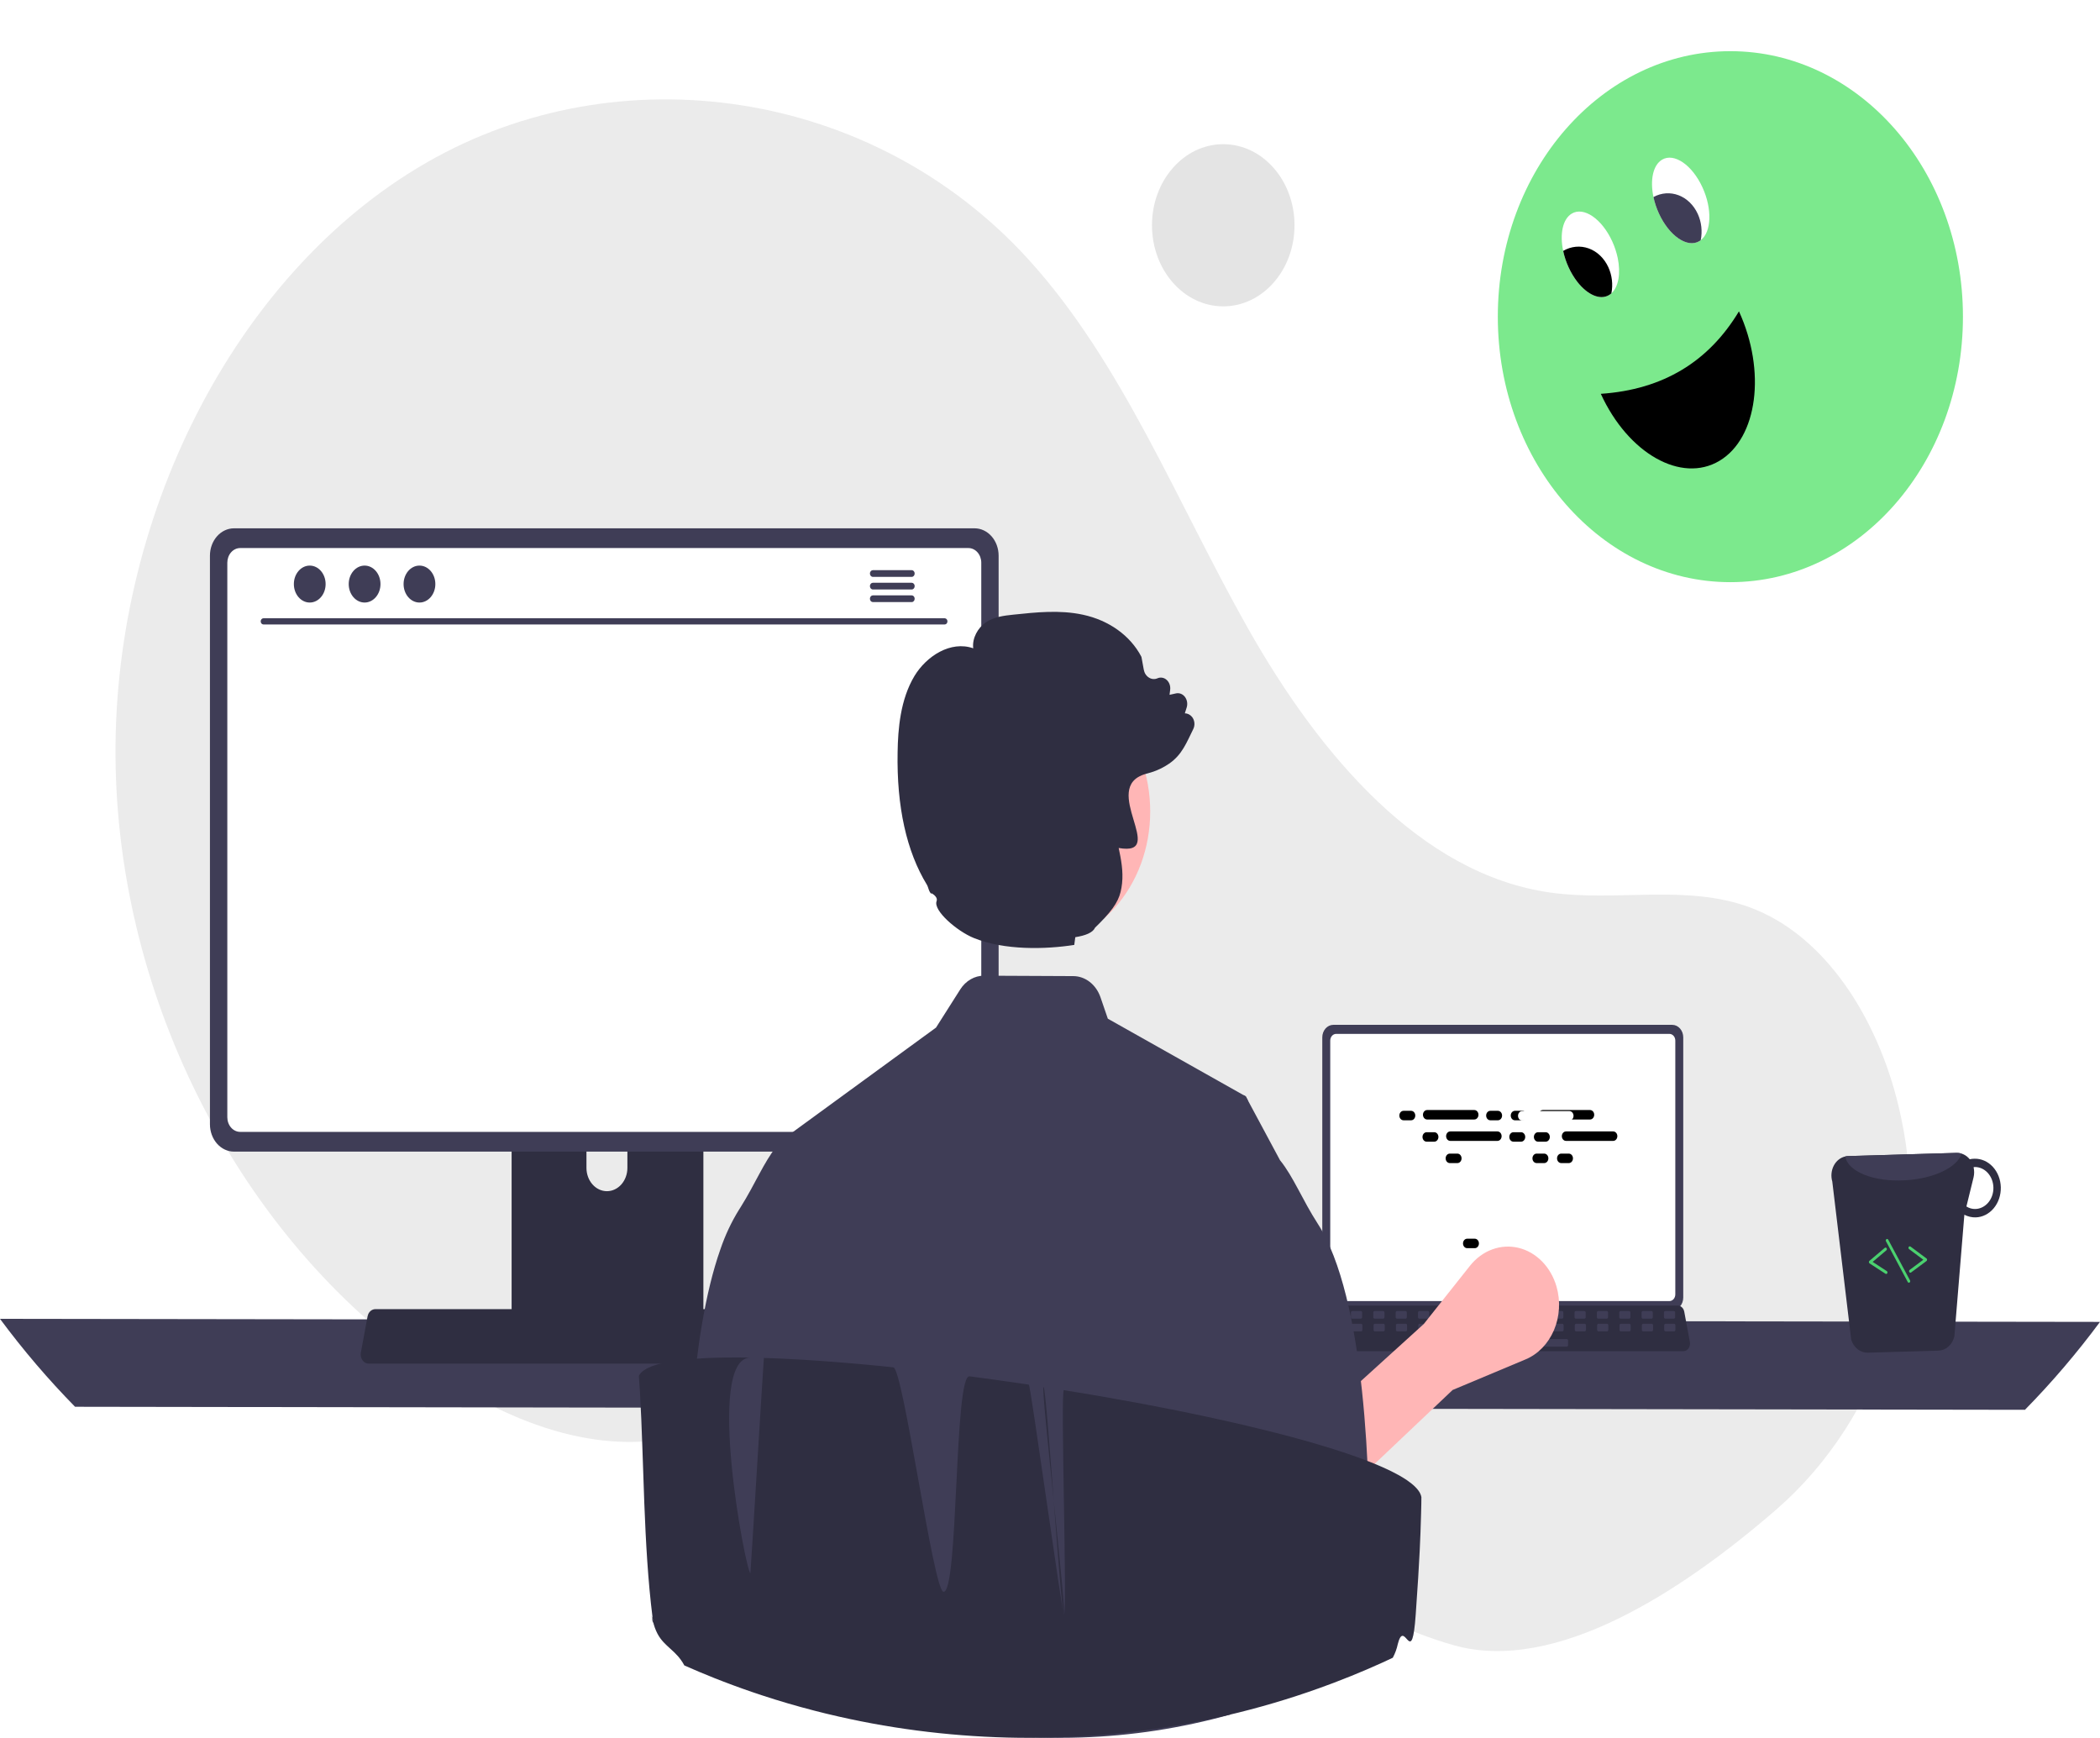 <svg width="516" height="427" viewBox="0 0 516 427" fill="none" xmlns="http://www.w3.org/2000/svg">
<g clip-path="url(#clip0_208_135)">
<path d="M300.569 75.275C310.24 75.275 318.08 66.355 318.08 55.352C318.08 44.349 310.24 35.429 300.569 35.429C290.898 35.429 283.059 44.349 283.059 55.352C283.059 66.355 290.898 75.275 300.569 75.275Z" fill="#E4E4E4"/>
<path d="M436.403 370.958C462.431 348.403 474.862 310.5 467.079 274.343C466.886 273.445 466.682 272.548 466.467 271.654C461.308 250.192 448.543 229.794 429.939 222.936C414.318 217.178 397.267 221.606 380.97 219.316C348.979 214.821 324.177 185.37 306.726 154.534C289.275 123.698 275.863 89.182 252.674 63.707C214.45 21.717 152.098 12.676 104.707 40.009C57.315 67.342 27.127 127.982 28.415 188.418C29.702 248.854 61.235 306.635 107.029 337.291C123.852 348.553 143.309 356.531 162.673 353.739C179.475 351.317 194.741 341.045 211.464 337.996C237.756 333.201 263.88 346.726 286.621 362.488C309.361 378.249 331.327 396.931 357.169 404.237C382.261 411.332 413.347 390.939 436.403 370.958Z" fill="#EBEBEB"/>
<path d="M0 324.054C5.697 331.734 11.859 338.952 18.441 345.655L497.559 346.401C504.141 339.699 510.303 332.48 516 324.8L0 324.054Z" fill="#3F3D56"/>
<path d="M324.905 254.884V318.834C324.906 319.649 325.191 320.43 325.697 321.006C326.204 321.583 326.89 321.907 327.607 321.907H410.897C411.613 321.907 412.3 321.583 412.806 321.006C413.313 320.43 413.597 319.649 413.598 318.834V254.884C413.596 254.07 413.311 253.29 412.805 252.714C412.298 252.139 411.612 251.815 410.897 251.814H327.607C326.891 251.815 326.205 252.139 325.698 252.714C325.192 253.29 324.907 254.07 324.905 254.884Z" fill="#3F3D56"/>
<path d="M326.859 255.68V318.045C326.86 318.48 327.012 318.898 327.283 319.206C327.553 319.513 327.92 319.687 328.303 319.687H410.203C410.586 319.687 410.953 319.513 411.223 319.206C411.494 318.898 411.646 318.48 411.647 318.045V255.68C411.647 255.244 411.495 254.826 411.224 254.517C410.954 254.209 410.586 254.035 410.203 254.034H328.303C327.92 254.035 327.553 254.209 327.282 254.517C327.011 254.826 326.859 255.244 326.859 255.68Z" fill="white"/>
<path d="M323.163 331.306C323.316 331.523 323.51 331.699 323.73 331.819C323.951 331.939 324.193 332.001 324.438 331.999H413.622C413.866 331.999 414.106 331.937 414.327 331.817C414.547 331.698 414.741 331.524 414.894 331.308C415.048 331.093 415.157 330.841 415.215 330.571C415.272 330.302 415.276 330.021 415.226 329.749L413.842 322.267C413.784 321.962 413.661 321.678 413.482 321.441C413.304 321.204 413.076 321.022 412.82 320.911C412.634 320.828 412.437 320.786 412.237 320.786H325.817C325.617 320.786 325.42 320.828 325.234 320.911C324.978 321.022 324.75 321.204 324.572 321.441C324.393 321.678 324.27 321.962 324.212 322.267L322.828 329.749C322.779 330.021 322.783 330.301 322.841 330.57C322.899 330.84 323.009 331.091 323.163 331.306Z" fill="#2F2E41"/>
<path d="M409.177 324.008H411.284C411.461 324.008 411.604 323.845 411.604 323.644V322.498C411.604 322.296 411.461 322.133 411.284 322.133H409.177C409.001 322.133 408.857 322.296 408.857 322.498V323.644C408.857 323.845 409.001 324.008 409.177 324.008Z" fill="#3F3D56"/>
<path d="M403.684 324.008H405.79C405.967 324.008 406.11 323.845 406.11 323.644V322.498C406.11 322.296 405.967 322.133 405.79 322.133H403.684C403.507 322.133 403.364 322.296 403.364 322.498V323.644C403.364 323.845 403.507 324.008 403.684 324.008Z" fill="#3F3D56"/>
<path d="M398.19 324.008H400.297C400.473 324.008 400.617 323.845 400.617 323.644V322.498C400.617 322.296 400.473 322.133 400.297 322.133H398.19C398.013 322.133 397.87 322.296 397.87 322.498V323.644C397.87 323.845 398.013 324.008 398.19 324.008Z" fill="#3F3D56"/>
<path d="M392.696 324.008H394.803C394.98 324.008 395.123 323.845 395.123 323.644V322.498C395.123 322.296 394.98 322.133 394.803 322.133H392.696C392.52 322.133 392.376 322.296 392.376 322.498V323.644C392.376 323.845 392.52 324.008 392.696 324.008Z" fill="#3F3D56"/>
<path d="M387.203 324.008H389.309C389.486 324.008 389.629 323.845 389.629 323.644V322.498C389.629 322.296 389.486 322.133 389.309 322.133H387.203C387.026 322.133 386.883 322.296 386.883 322.498V323.644C386.883 323.845 387.026 324.008 387.203 324.008Z" fill="#3F3D56"/>
<path d="M381.709 324.008H383.816C383.992 324.008 384.136 323.845 384.136 323.644V322.498C384.136 322.296 383.992 322.133 383.816 322.133H381.709C381.532 322.133 381.389 322.296 381.389 322.498V323.644C381.389 323.845 381.532 324.008 381.709 324.008Z" fill="#3F3D56"/>
<path d="M376.215 324.008H378.322C378.499 324.008 378.642 323.845 378.642 323.644V322.498C378.642 322.296 378.499 322.133 378.322 322.133H376.215C376.039 322.133 375.895 322.296 375.895 322.498V323.644C375.895 323.845 376.039 324.008 376.215 324.008Z" fill="#3F3D56"/>
<path d="M370.722 324.008H372.828C373.005 324.008 373.148 323.845 373.148 323.644V322.498C373.148 322.296 373.005 322.133 372.828 322.133H370.722C370.545 322.133 370.402 322.296 370.402 322.498V323.644C370.402 323.845 370.545 324.008 370.722 324.008Z" fill="#3F3D56"/>
<path d="M365.228 324.008H367.335C367.511 324.008 367.655 323.845 367.655 323.644V322.498C367.655 322.296 367.511 322.133 367.335 322.133H365.228C365.051 322.133 364.908 322.296 364.908 322.498V323.644C364.908 323.845 365.051 324.008 365.228 324.008Z" fill="#3F3D56"/>
<path d="M359.734 324.008H361.841C362.018 324.008 362.161 323.845 362.161 323.644V322.498C362.161 322.296 362.018 322.133 361.841 322.133H359.734C359.558 322.133 359.414 322.296 359.414 322.498V323.644C359.414 323.845 359.558 324.008 359.734 324.008Z" fill="#3F3D56"/>
<path d="M354.241 324.008H356.347C356.524 324.008 356.667 323.845 356.667 323.644V322.498C356.667 322.296 356.524 322.133 356.347 322.133H354.241C354.064 322.133 353.921 322.296 353.921 322.498V323.644C353.921 323.845 354.064 324.008 354.241 324.008Z" fill="#3F3D56"/>
<path d="M348.747 324.008H350.854C351.03 324.008 351.174 323.845 351.174 323.644V322.498C351.174 322.296 351.03 322.133 350.854 322.133H348.747C348.57 322.133 348.427 322.296 348.427 322.498V323.644C348.427 323.845 348.57 324.008 348.747 324.008Z" fill="#3F3D56"/>
<path d="M343.253 324.008H345.36C345.537 324.008 345.68 323.845 345.68 323.644V322.498C345.68 322.296 345.537 322.133 345.36 322.133H343.253C343.077 322.133 342.933 322.296 342.933 322.498V323.644C342.933 323.845 343.077 324.008 343.253 324.008Z" fill="#3F3D56"/>
<path d="M337.76 324.008H339.866C340.043 324.008 340.187 323.845 340.187 323.644V322.498C340.187 322.296 340.043 322.133 339.866 322.133H337.76C337.583 322.133 337.44 322.296 337.44 322.498V323.644C337.44 323.845 337.583 324.008 337.76 324.008Z" fill="#3F3D56"/>
<path d="M332.266 324.008H334.373C334.55 324.008 334.693 323.845 334.693 323.644V322.498C334.693 322.296 334.55 322.133 334.373 322.133H332.266C332.089 322.133 331.946 322.296 331.946 322.498V323.644C331.946 323.845 332.089 324.008 332.266 324.008Z" fill="#3F3D56"/>
<path d="M326.772 324.008H328.879C329.056 324.008 329.199 323.845 329.199 323.644V322.498C329.199 322.296 329.056 322.133 328.879 322.133H326.772C326.596 322.133 326.452 322.296 326.452 322.498V323.644C326.452 323.845 326.596 324.008 326.772 324.008Z" fill="#3F3D56"/>
<path d="M409.242 327.134H411.349C411.526 327.134 411.669 326.971 411.669 326.77V325.623C411.669 325.422 411.526 325.259 411.349 325.259H409.242C409.065 325.259 408.922 325.422 408.922 325.623V326.77C408.922 326.971 409.065 327.134 409.242 327.134Z" fill="#3F3D56"/>
<path d="M403.749 327.134H405.855C406.032 327.134 406.175 326.971 406.175 326.77V325.623C406.175 325.422 406.032 325.259 405.855 325.259H403.749C403.572 325.259 403.428 325.422 403.428 325.623V326.77C403.428 326.971 403.572 327.134 403.749 327.134Z" fill="#3F3D56"/>
<path d="M398.255 327.134H400.361C400.538 327.134 400.682 326.971 400.682 326.77V325.623C400.682 325.422 400.538 325.259 400.361 325.259H398.255C398.078 325.259 397.935 325.422 397.935 325.623V326.77C397.935 326.971 398.078 327.134 398.255 327.134Z" fill="#3F3D56"/>
<path d="M392.761 327.134H394.868C395.045 327.134 395.188 326.971 395.188 326.77V325.623C395.188 325.422 395.045 325.259 394.868 325.259H392.761C392.584 325.259 392.441 325.422 392.441 325.623V326.77C392.441 326.971 392.584 327.134 392.761 327.134Z" fill="#3F3D56"/>
<path d="M387.268 327.134H389.374C389.551 327.134 389.694 326.971 389.694 326.77V325.623C389.694 325.422 389.551 325.259 389.374 325.259H387.268C387.091 325.259 386.948 325.422 386.948 325.623V326.77C386.948 326.971 387.091 327.134 387.268 327.134Z" fill="#3F3D56"/>
<path d="M381.774 327.134H383.881C384.057 327.134 384.201 326.971 384.201 326.77V325.623C384.201 325.422 384.057 325.259 383.881 325.259H381.774C381.597 325.259 381.454 325.422 381.454 325.623V326.77C381.454 326.971 381.597 327.134 381.774 327.134Z" fill="#3F3D56"/>
<path d="M376.28 327.134H378.387C378.564 327.134 378.707 326.971 378.707 326.77V325.623C378.707 325.422 378.564 325.259 378.387 325.259H376.28C376.104 325.259 375.96 325.422 375.96 325.623V326.77C375.96 326.971 376.104 327.134 376.28 327.134Z" fill="#3F3D56"/>
<path d="M370.787 327.134H372.893C373.07 327.134 373.213 326.971 373.213 326.77V325.623C373.213 325.422 373.07 325.259 372.893 325.259H370.787C370.61 325.259 370.467 325.422 370.467 325.623V326.77C370.467 326.971 370.61 327.134 370.787 327.134Z" fill="#3F3D56"/>
<path d="M365.293 327.134H367.399C367.576 327.134 367.719 326.971 367.719 326.77V325.623C367.719 325.422 367.576 325.259 367.399 325.259H365.293C365.116 325.259 364.973 325.422 364.973 325.623V326.77C364.973 326.971 365.116 327.134 365.293 327.134Z" fill="#3F3D56"/>
<path d="M359.799 327.134H361.906C362.083 327.134 362.226 326.971 362.226 326.77V325.623C362.226 325.422 362.083 325.259 361.906 325.259H359.799C359.623 325.259 359.479 325.422 359.479 325.623V326.77C359.479 326.971 359.623 327.134 359.799 327.134Z" fill="#3F3D56"/>
<path d="M354.306 327.134H356.412C356.589 327.134 356.732 326.971 356.732 326.77V325.623C356.732 325.422 356.589 325.259 356.412 325.259H354.306C354.129 325.259 353.985 325.422 353.985 325.623V326.77C353.985 326.971 354.129 327.134 354.306 327.134Z" fill="#3F3D56"/>
<path d="M348.812 327.134H350.919C351.095 327.134 351.239 326.971 351.239 326.77V325.623C351.239 325.422 351.095 325.259 350.919 325.259H348.812C348.635 325.259 348.492 325.422 348.492 325.623V326.77C348.492 326.971 348.635 327.134 348.812 327.134Z" fill="#3F3D56"/>
<path d="M343.318 327.134H345.425C345.602 327.134 345.745 326.971 345.745 326.77V325.623C345.745 325.422 345.602 325.259 345.425 325.259H343.318C343.142 325.259 342.998 325.422 342.998 325.623V326.77C342.998 326.971 343.142 327.134 343.318 327.134Z" fill="#3F3D56"/>
<path d="M337.825 327.134H339.931C340.108 327.134 340.251 326.971 340.251 326.77V325.623C340.251 325.422 340.108 325.259 339.931 325.259H337.825C337.648 325.259 337.505 325.422 337.505 325.623V326.77C337.505 326.971 337.648 327.134 337.825 327.134Z" fill="#3F3D56"/>
<path d="M332.331 327.134H334.437C334.614 327.134 334.758 326.971 334.758 326.77V325.623C334.758 325.422 334.614 325.259 334.437 325.259H332.331C332.154 325.259 332.011 325.422 332.011 325.623V326.77C332.011 326.971 332.154 327.134 332.331 327.134Z" fill="#3F3D56"/>
<path d="M326.837 327.134H328.944C329.121 327.134 329.264 326.971 329.264 326.77V325.623C329.264 325.422 329.121 325.259 328.944 325.259H326.837C326.66 325.259 326.517 325.422 326.517 325.623V326.77C326.517 326.971 326.66 327.134 326.837 327.134Z" fill="#3F3D56"/>
<path d="M363.645 330.884H384.979C385.156 330.884 385.299 330.721 385.299 330.52V329.373C385.299 329.172 385.156 329.009 384.979 329.009H363.645C363.468 329.009 363.325 329.172 363.325 329.373V330.52C363.325 330.721 363.468 330.884 363.645 330.884Z" fill="#3F3D56"/>
<path d="M341.042 267.678H339.177C338.611 267.678 338.153 268.199 338.153 268.843C338.153 269.486 338.611 270.008 339.177 270.008H341.042C341.607 270.008 342.066 269.486 342.066 268.843C342.066 268.199 341.607 267.678 341.042 267.678Z" fill="white"/>
<path d="M362.371 267.678H360.506C359.94 267.678 359.482 268.199 359.482 268.843C359.482 269.486 359.94 270.008 360.506 270.008H362.371C362.936 270.008 363.394 269.486 363.394 268.843C363.394 268.199 362.936 267.678 362.371 267.678Z" fill="white"/>
<path d="M368.414 267.678H366.549C365.983 267.678 365.525 268.199 365.525 268.843C365.525 269.486 365.983 270.008 366.549 270.008H368.414C368.979 270.008 369.437 269.486 369.437 268.843C369.437 268.199 368.979 267.678 368.414 267.678Z" fill="white"/>
<path d="M356.569 267.484H344.978C344.413 267.484 343.955 268.005 343.955 268.648C343.955 269.292 344.413 269.813 344.978 269.813H356.569C357.134 269.813 357.593 269.292 357.593 268.648C357.593 268.005 357.134 267.484 356.569 267.484Z" fill="white"/>
<path d="M385.007 267.484H373.417C372.851 267.484 372.393 268.005 372.393 268.648C372.393 269.292 372.851 269.813 373.417 269.813H385.007C385.573 269.813 386.031 269.292 386.031 268.648C386.031 268.005 385.573 267.484 385.007 267.484Z" fill="white"/>
<path d="M346.729 272.936H344.865C344.299 272.936 343.841 273.457 343.841 274.101C343.841 274.744 344.299 275.265 344.865 275.265H346.729C347.295 275.265 347.753 274.744 347.753 274.101C347.753 273.457 347.295 272.936 346.729 272.936Z" fill="black"/>
<path d="M368.058 272.936H366.193C365.628 272.936 365.169 273.457 365.169 274.101C365.169 274.744 365.628 275.265 366.193 275.265H368.058C368.624 275.265 369.082 274.744 369.082 274.101C369.082 273.457 368.624 272.936 368.058 272.936Z" fill="black"/>
<path d="M374.101 272.936H372.236C371.671 272.936 371.213 273.457 371.213 274.101C371.213 274.744 371.671 275.265 372.236 275.265H374.101C374.667 275.265 375.125 274.744 375.125 274.101C375.125 273.457 374.667 272.936 374.101 272.936Z" fill="black"/>
<path d="M362.257 272.742H350.666C350.101 272.742 349.642 273.263 349.642 273.906C349.642 274.55 350.101 275.071 350.666 275.071H362.257C362.822 275.071 363.281 274.55 363.281 273.906C363.281 273.263 362.822 272.742 362.257 272.742Z" fill="black"/>
<path d="M390.695 272.742H379.104C378.539 272.742 378.081 273.263 378.081 273.906C378.081 274.55 378.539 275.071 379.104 275.071H390.695C391.26 275.071 391.719 274.55 391.719 273.906C391.719 273.263 391.26 272.742 390.695 272.742Z" fill="black"/>
<path d="M352.417 278.194H350.552C349.987 278.194 349.528 278.715 349.528 279.359C349.528 280.002 349.987 280.523 350.552 280.523H352.417C352.982 280.523 353.441 280.002 353.441 279.359C353.441 278.715 352.982 278.194 352.417 278.194Z" fill="black"/>
<path d="M373.746 278.194H371.881C371.316 278.194 370.857 278.715 370.857 279.359C370.857 280.002 371.316 280.523 371.881 280.523H373.746C374.311 280.523 374.77 280.002 374.77 279.359C374.77 278.715 374.311 278.194 373.746 278.194Z" fill="black"/>
<path d="M379.789 278.194H377.924C377.359 278.194 376.9 278.715 376.9 279.359C376.9 280.002 377.359 280.523 377.924 280.523H379.789C380.354 280.523 380.813 280.002 380.813 279.359C380.813 278.715 380.354 278.194 379.789 278.194Z" fill="black"/>
<path d="M367.945 278H356.354C355.788 278 355.33 278.521 355.33 279.164C355.33 279.808 355.788 280.329 356.354 280.329H367.945C368.51 280.329 368.968 279.808 368.968 279.164C368.968 278.521 368.51 278 367.945 278Z" fill="black"/>
<path d="M396.383 278H384.792C384.227 278 383.768 278.521 383.768 279.164C383.768 279.808 384.227 280.329 384.792 280.329H396.383C396.948 280.329 397.406 279.808 397.406 279.164C397.406 278.521 396.948 278 396.383 278Z" fill="black"/>
<path d="M358.105 283.452H356.24C355.674 283.452 355.216 283.973 355.216 284.617C355.216 285.26 355.674 285.781 356.24 285.781H358.105C358.67 285.781 359.129 285.26 359.129 284.617C359.129 283.973 358.67 283.452 358.105 283.452Z" fill="black"/>
<path d="M379.434 283.452H377.569C377.003 283.452 376.545 283.973 376.545 284.617C376.545 285.26 377.003 285.781 377.569 285.781H379.434C379.999 285.781 380.457 285.26 380.457 284.617C380.457 283.973 379.999 283.452 379.434 283.452Z" fill="black"/>
<path d="M385.477 283.452H383.612C383.046 283.452 382.588 283.973 382.588 284.617C382.588 285.26 383.046 285.781 383.612 285.781H385.477C386.042 285.781 386.5 285.26 386.5 284.617C386.5 283.973 386.042 283.452 385.477 283.452Z" fill="black"/>
<path d="M362.371 304.36H360.506C359.94 304.36 359.482 304.881 359.482 305.525C359.482 306.168 359.94 306.689 360.506 306.689H362.371C362.936 306.689 363.394 306.168 363.394 305.525C363.394 304.881 362.936 304.36 362.371 304.36Z" fill="black"/>
<path d="M373.632 283.258H362.041C361.476 283.258 361.018 283.779 361.018 284.422C361.018 285.066 361.476 285.587 362.041 285.587H373.632C374.197 285.587 374.656 285.066 374.656 284.422C374.656 283.779 374.197 283.258 373.632 283.258Z" fill="white"/>
<path d="M368.414 304.36H366.549C365.983 304.36 365.525 304.881 365.525 305.525C365.525 306.168 365.983 306.689 366.549 306.689H368.414C368.979 306.689 369.437 306.168 369.437 305.525C369.437 304.881 368.979 304.36 368.414 304.36Z" fill="white"/>
<path d="M385.007 304.554H373.417C372.851 304.554 372.393 305.075 372.393 305.719C372.393 306.362 372.851 306.884 373.417 306.884H385.007C385.573 306.884 386.031 306.362 386.031 305.719C386.031 305.075 385.573 304.554 385.007 304.554Z" fill="white"/>
<path d="M341.042 304.36H339.177C338.611 304.36 338.153 304.881 338.153 305.525C338.153 306.168 338.611 306.689 339.177 306.689H341.042C341.607 306.689 342.066 306.168 342.066 305.525C342.066 304.881 341.607 304.36 341.042 304.36Z" fill="white"/>
<path d="M356.569 304.554H344.978C344.413 304.554 343.955 305.075 343.955 305.719C343.955 306.362 344.413 306.884 344.978 306.884H356.569C357.134 306.884 357.593 306.362 357.593 305.719C357.593 305.075 357.134 304.554 356.569 304.554Z" fill="white"/>
<path d="M346.729 299.102H344.865C344.299 299.102 343.841 299.623 343.841 300.267C343.841 300.91 344.299 301.431 344.865 301.431H346.729C347.295 301.431 347.753 300.91 347.753 300.267C347.753 299.623 347.295 299.102 346.729 299.102Z" fill="white"/>
<path d="M368.058 299.102H366.193C365.628 299.102 365.169 299.623 365.169 300.267C365.169 300.91 365.628 301.431 366.193 301.431H368.058C368.624 301.431 369.082 300.91 369.082 300.267C369.082 299.623 368.624 299.102 368.058 299.102Z" fill="white"/>
<path d="M374.101 299.102H372.236C371.671 299.102 371.213 299.623 371.213 300.267C371.213 300.91 371.671 301.431 372.236 301.431H374.101C374.667 301.431 375.125 300.91 375.125 300.267C375.125 299.623 374.667 299.102 374.101 299.102Z" fill="white"/>
<path d="M362.257 299.296H350.666C350.101 299.296 349.642 299.818 349.642 300.461C349.642 301.104 350.101 301.626 350.666 301.626H362.257C362.822 301.626 363.281 301.104 363.281 300.461C363.281 299.818 362.822 299.296 362.257 299.296Z" fill="white"/>
<path d="M352.417 293.844H350.552C349.987 293.844 349.528 294.365 349.528 295.009C349.528 295.652 349.987 296.173 350.552 296.173H352.417C352.982 296.173 353.441 295.652 353.441 295.009C353.441 294.365 352.982 293.844 352.417 293.844Z" fill="white"/>
<path d="M373.746 293.844H371.881C371.316 293.844 370.857 294.365 370.857 295.009C370.857 295.652 371.316 296.173 371.881 296.173H373.746C374.311 296.173 374.77 295.652 374.77 295.009C374.77 294.365 374.311 293.844 373.746 293.844Z" fill="white"/>
<path d="M379.789 293.844H377.924C377.359 293.844 376.9 294.365 376.9 295.009C376.9 295.652 377.359 296.173 377.924 296.173H379.789C380.354 296.173 380.813 295.652 380.813 295.009C380.813 294.365 380.354 293.844 379.789 293.844Z" fill="white"/>
<path d="M367.945 294.038H356.354C355.788 294.038 355.33 294.56 355.33 295.203C355.33 295.846 355.788 296.368 356.354 296.368H367.945C368.51 296.368 368.968 295.846 368.968 295.203C368.968 294.56 368.51 294.038 367.945 294.038Z" fill="white"/>
<path d="M358.105 288.586H356.24C355.674 288.586 355.216 289.107 355.216 289.751C355.216 290.394 355.674 290.915 356.24 290.915H358.105C358.67 290.915 359.129 290.394 359.129 289.751C359.129 289.107 358.67 288.586 358.105 288.586Z" fill="white"/>
<path d="M379.434 288.586H377.569C377.003 288.586 376.545 289.107 376.545 289.751C376.545 290.394 377.003 290.915 377.569 290.915H379.434C379.999 290.915 380.457 290.394 380.457 289.751C380.457 289.107 379.999 288.586 379.434 288.586Z" fill="white"/>
<path d="M385.477 288.586H383.612C383.046 288.586 382.588 289.107 382.588 289.751C382.588 290.394 383.046 290.915 383.612 290.915H385.477C386.042 290.915 386.5 290.394 386.5 289.751C386.5 289.107 386.042 288.586 385.477 288.586Z" fill="white"/>
<path d="M385.614 273H374.024C373.458 273 373 273.522 373 274.165C373 274.808 373.458 275.33 374.024 275.33H385.614C386.18 275.33 386.638 274.808 386.638 274.165C386.638 273.522 386.18 273 385.614 273Z" fill="white"/>
<path d="M331.127 365.981L322.372 350.236L349.852 325.312L361.194 311.015C362.668 309.157 364.544 307.772 366.635 306.998C368.727 306.224 370.96 306.088 373.112 306.604C375.264 307.12 377.26 308.269 378.899 309.937C380.538 311.605 381.764 313.733 382.454 316.109C383.476 319.63 383.257 323.465 381.841 326.805C380.425 330.145 377.924 332.729 374.866 334.011L356.931 341.528L331.127 365.981Z" fill="#FFB6B6"/>
<path d="M125.711 251.817V328.344H172.831V251.817C172.832 251.267 172.677 250.731 172.39 250.287C172.104 249.844 171.699 249.517 171.237 249.355C171.019 249.273 170.791 249.233 170.562 249.235H127.987C127.688 249.235 127.393 249.301 127.117 249.43C126.841 249.56 126.59 249.75 126.379 249.99C126.167 250.229 126 250.514 125.885 250.828C125.771 251.141 125.711 251.478 125.711 251.817ZM144.1 278.112C144.112 276.603 144.648 275.161 145.59 274.099C146.532 273.038 147.804 272.442 149.13 272.442C150.456 272.442 151.728 273.038 152.67 274.099C153.612 275.161 154.148 276.603 154.16 278.112V286.991C154.153 288.504 153.62 289.952 152.678 291.019C151.735 292.086 150.46 292.685 149.13 292.685C147.8 292.685 146.525 292.086 145.582 291.019C144.64 289.952 144.107 288.504 144.1 286.991V278.112Z" fill="#2F2E41"/>
<path d="M125.567 325.897V333.276C125.568 333.659 125.701 334.025 125.938 334.296C126.175 334.567 126.497 334.721 126.833 334.724H171.709C172.046 334.722 172.368 334.569 172.605 334.297C172.842 334.026 172.975 333.659 172.975 333.276V325.897H125.567Z" fill="#3F3D56"/>
<path d="M51.585 136.519V276.247C51.587 278.027 52.209 279.735 53.316 280.994C54.422 282.253 55.923 282.961 57.488 282.962H239.473C241.038 282.961 242.539 282.253 243.646 280.994C244.752 279.735 245.374 278.027 245.376 276.247V136.519C245.372 134.74 244.749 133.035 243.642 131.778C242.536 130.521 241.037 129.814 239.473 129.811H57.488C55.924 129.814 54.425 130.521 53.319 131.778C52.212 133.035 51.589 134.74 51.585 136.519Z" fill="#3F3D56"/>
<path d="M55.855 138.258V274.523C55.856 275.474 56.189 276.386 56.78 277.059C57.371 277.732 58.173 278.11 59.009 278.112H237.958C238.795 278.11 239.596 277.732 240.187 277.059C240.779 276.386 241.111 275.474 241.113 274.523V138.258C241.113 137.305 240.781 136.392 240.189 135.718C239.598 135.043 238.796 134.663 237.958 134.661H59.009C58.172 134.663 57.37 135.043 56.778 135.718C56.187 136.392 55.855 137.305 55.855 138.258Z" fill="white"/>
<path d="M89.065 334.224C89.247 334.484 89.478 334.693 89.742 334.837C90.005 334.98 90.294 335.054 90.586 335.052H197.049C197.341 335.052 197.628 334.977 197.891 334.835C198.154 334.692 198.385 334.485 198.568 334.227C198.752 333.97 198.883 333.669 198.951 333.347C199.02 333.025 199.024 332.69 198.964 332.366L197.312 323.434C197.243 323.07 197.096 322.731 196.883 322.448C196.67 322.166 196.398 321.948 196.092 321.815C195.871 321.716 195.635 321.666 195.397 321.666H92.232C91.994 321.666 91.759 321.716 91.537 321.815C91.231 321.948 90.959 322.165 90.746 322.448C90.533 322.731 90.386 323.07 90.317 323.434L88.665 332.366C88.606 332.69 88.611 333.025 88.68 333.346C88.75 333.668 88.881 333.967 89.065 334.224Z" fill="#2F2E41"/>
<path d="M232.151 153.433H64.709C64.535 153.428 64.369 153.346 64.248 153.205C64.126 153.063 64.058 152.873 64.058 152.675C64.058 152.477 64.126 152.287 64.248 152.145C64.369 152.003 64.535 151.922 64.709 151.917H232.151C232.325 151.922 232.491 152.003 232.612 152.145C232.734 152.287 232.802 152.477 232.802 152.675C232.802 152.873 232.734 153.063 232.612 153.205C232.491 153.346 232.325 153.428 232.151 153.433Z" fill="#3F3D56"/>
<path d="M76.107 148.049C78.262 148.049 80.009 146.017 80.009 143.51C80.009 141.003 78.262 138.971 76.107 138.971C73.952 138.971 72.205 141.003 72.205 143.51C72.205 146.017 73.952 148.049 76.107 148.049Z" fill="#3F3D56"/>
<path d="M89.588 148.049C91.743 148.049 93.49 146.017 93.49 143.51C93.49 141.003 91.743 138.971 89.588 138.971C87.432 138.971 85.685 141.003 85.685 143.51C85.685 146.017 87.432 148.049 89.588 148.049Z" fill="#3F3D56"/>
<path d="M103.068 148.049C105.224 148.049 106.971 146.017 106.971 143.51C106.971 141.003 105.224 138.971 103.068 138.971C100.913 138.971 99.166 141.003 99.166 143.51C99.166 146.017 100.913 148.049 103.068 148.049Z" fill="#3F3D56"/>
<path d="M224.033 140.094H214.459C214.269 140.099 214.089 140.188 213.957 140.342C213.825 140.496 213.751 140.703 213.751 140.918C213.751 141.133 213.825 141.34 213.957 141.494C214.089 141.649 214.269 141.738 214.459 141.743H224.033C224.224 141.74 224.406 141.651 224.539 141.497C224.673 141.343 224.748 141.135 224.748 140.918C224.748 140.701 224.673 140.493 224.539 140.339C224.406 140.185 224.224 140.097 224.033 140.094Z" fill="#3F3D56"/>
<path d="M224.034 143.19H214.459C214.269 143.195 214.089 143.284 213.957 143.438C213.824 143.592 213.75 143.799 213.75 144.015C213.75 144.23 213.824 144.437 213.957 144.591C214.089 144.745 214.269 144.834 214.459 144.839H224.034C224.224 144.837 224.406 144.749 224.54 144.594C224.674 144.44 224.75 144.232 224.75 144.015C224.75 143.798 224.674 143.589 224.54 143.435C224.406 143.281 224.224 143.193 224.034 143.19Z" fill="#3F3D56"/>
<path d="M224.033 146.287H214.459C214.269 146.292 214.089 146.381 213.957 146.535C213.825 146.689 213.751 146.896 213.751 147.111C213.751 147.327 213.825 147.533 213.957 147.688C214.089 147.842 214.269 147.931 214.459 147.936H224.033C224.224 147.933 224.406 147.844 224.539 147.69C224.673 147.536 224.748 147.328 224.748 147.111C224.748 146.895 224.673 146.687 224.539 146.532C224.406 146.378 224.224 146.29 224.033 146.287Z" fill="#3F3D56"/>
<path d="M454.863 329.135C455.152 330.092 455.7 330.921 456.429 331.501C457.157 332.082 458.029 332.385 458.918 332.367L476.291 331.858C477.187 331.838 478.053 331.489 478.76 330.863C479.467 330.237 479.977 329.367 480.214 328.383L482.672 298.472C483.544 298.921 484.494 299.143 485.451 299.121C486.283 299.098 487.103 298.888 487.863 298.504C488.624 298.119 489.31 297.569 489.884 296.883C490.457 296.197 490.906 295.389 491.205 294.505C491.504 293.622 491.647 292.68 491.626 291.734C491.606 290.787 491.421 289.855 491.083 288.99C490.746 288.124 490.262 287.343 489.659 286.691C489.056 286.038 488.346 285.528 487.569 285.187C486.793 284.847 485.965 284.684 485.133 284.708C484.751 284.707 484.369 284.752 483.995 284.843C483.588 284.342 483.093 283.943 482.543 283.673C481.992 283.403 481.398 283.267 480.798 283.273L454.074 284.059C453.852 284.068 453.632 284.099 453.415 284.152C452.829 284.276 452.273 284.542 451.785 284.931C451.296 285.32 450.887 285.824 450.584 286.408C450.282 286.993 450.092 287.644 450.029 288.318C449.966 288.993 450.031 289.675 450.219 290.319L454.863 329.135ZM483.176 296.441L484.926 289.313C485.125 288.489 485.129 287.621 484.939 286.795C485.024 286.794 485.099 286.749 485.184 286.748C486.383 286.72 487.544 287.234 488.411 288.178C489.278 289.122 489.78 290.418 489.808 291.783C489.836 293.148 489.388 294.469 488.56 295.458C487.733 296.447 486.595 297.023 485.396 297.058C484.621 297.086 483.853 296.872 483.176 296.441Z" fill="#2F2E41"/>
<path d="M453.415 284.152C453.984 287.856 460.386 290.46 468.083 290.007C475.161 289.636 480.948 286.808 482.008 283.457C481.616 283.325 481.208 283.263 480.799 283.273L454.074 284.059C453.853 284.068 453.632 284.099 453.415 284.152Z" fill="#3F3D56"/>
<path d="M469.493 312.699C469.529 312.688 469.562 312.672 469.592 312.649L473.365 309.839C473.411 309.805 473.448 309.759 473.474 309.705C473.5 309.65 473.514 309.589 473.514 309.527C473.514 309.465 473.5 309.404 473.474 309.35C473.449 309.295 473.411 309.249 473.365 309.215L469.444 306.293C469.408 306.266 469.368 306.247 469.325 306.238C469.283 306.228 469.239 306.229 469.197 306.238C469.155 306.248 469.115 306.268 469.079 306.295C469.043 306.323 469.013 306.358 468.989 306.399C468.965 306.44 468.949 306.486 468.941 306.535C468.933 306.583 468.933 306.632 468.942 306.68C468.951 306.729 468.968 306.774 468.993 306.815C469.017 306.855 469.048 306.89 469.085 306.916L472.587 309.527L469.233 312.025C469.168 312.073 469.121 312.146 469.099 312.231C469.076 312.315 469.081 312.406 469.113 312.487C469.144 312.568 469.199 312.633 469.269 312.672C469.339 312.711 469.418 312.72 469.493 312.699H469.493Z" fill="#4BD16F"/>
<path d="M463.534 313.011C463.597 312.993 463.655 312.954 463.698 312.898C463.742 312.843 463.77 312.774 463.779 312.7C463.787 312.627 463.777 312.552 463.748 312.485C463.719 312.418 463.674 312.363 463.617 312.326L460.139 310.057L463.5 307.217C463.535 307.187 463.564 307.151 463.586 307.109C463.608 307.067 463.623 307.02 463.629 306.972C463.635 306.923 463.633 306.874 463.623 306.826C463.612 306.779 463.594 306.734 463.568 306.695C463.542 306.656 463.51 306.622 463.473 306.597C463.436 306.572 463.395 306.556 463.353 306.548C463.31 306.541 463.267 306.544 463.225 306.556C463.183 306.568 463.144 306.589 463.11 306.618L459.346 309.799C459.302 309.836 459.267 309.884 459.244 309.94C459.221 309.996 459.211 310.058 459.214 310.12C459.217 310.182 459.234 310.242 459.263 310.294C459.291 310.347 459.331 310.391 459.378 310.422L463.29 312.973C463.364 313.021 463.452 313.035 463.534 313.011Z" fill="#4BD16F"/>
<path d="M469.118 315.161C469.15 315.152 469.18 315.137 469.208 315.118C469.245 315.092 469.277 315.059 469.302 315.019C469.328 314.98 469.346 314.935 469.356 314.887C469.366 314.84 469.368 314.79 469.362 314.742C469.355 314.693 469.34 314.647 469.318 314.605L463.969 304.6C463.924 304.516 463.851 304.455 463.767 304.432C463.682 304.409 463.593 304.425 463.519 304.476C463.444 304.528 463.391 304.61 463.371 304.707C463.35 304.803 463.364 304.904 463.409 304.989L468.757 314.993C468.794 315.061 468.849 315.114 468.913 315.145C468.978 315.175 469.05 315.18 469.118 315.161Z" fill="#4BD16F"/>
<path d="M190.65 281.19L190.792 281.701L190.799 281.718L195.078 296.52L200.001 313.578L209.263 345.635L209.353 350.614V350.631L210.041 390.689L208.133 396.12L210.28 405.023C210.28 405.023 209.293 391.564 203.996 399.293C200.996 403.686 197.487 408.18 194.607 412.393C198.804 414.326 203.068 416.073 207.4 417.637C208.335 417.977 209.278 418.301 210.221 418.624C210.422 418.692 210.624 418.76 210.826 418.828C225.185 423.66 240.029 426.375 254.995 426.906C255.773 426.932 256.537 426.949 257.277 426.966C257.539 426.975 257.793 426.983 258.048 426.983C258.886 426.992 259.716 427 260.554 427C262.245 427 263.928 426.972 265.604 426.915C278.007 426.517 290.338 424.62 302.389 421.254C302.307 415.594 302.082 408.98 301.76 401.915C301.611 398.451 298.252 394.697 298.05 391.071C297.908 388.347 300.923 385.785 300.765 383.018C299.748 365.986 298.476 372.524 297.534 360.463C297.436 359.279 297.346 358.147 297.264 357.066C296.658 349.32 296.239 344.477 296.239 344.477L300.264 315.613L306.586 270.295L306.1 269.384L305.553 269.077L272.21 250.3L270.399 245.022C269.872 243.502 268.957 242.196 267.771 241.272C266.586 240.348 265.185 239.849 263.748 239.839L241.784 239.737C240.644 239.731 239.519 240.034 238.503 240.622C237.487 241.21 236.608 242.065 235.941 243.116L229.993 252.487L190.65 281.19Z" fill="#3F3D56"/>
<path d="M214.328 338.502L209.353 350.614L205.956 358.888L200.114 393.694L197.188 397.226L194.682 384.721L168.451 391.347C167.591 385.908 168.221 391.531 167.69 385.565C167.84 385.394 167.997 385.224 168.154 385.054C168.573 384.611 168.924 384.194 168.917 383.794C168.618 363.212 169.515 328.185 177.012 306.964C178.186 303.5 179.734 300.214 181.62 297.184C181.77 296.954 181.912 296.724 182.054 296.495C185.51 290.987 187.695 285.565 190.792 281.709V281.701C190.811 281.683 190.829 281.663 190.844 281.641C190.856 281.635 190.866 281.626 190.874 281.616L212.151 268.78L213.063 297.959L213.714 318.932L214.328 338.502Z" fill="#3F3D56"/>
<path d="M291.047 341.942L297.261 357.07L299.43 362.339L305.271 397.141L308.187 400.665L310.699 388.163L311.879 387.888L333.166 382.872L339.37 405.291C340.768 402.64 341.319 399.521 340.93 396.461C340.54 393.401 339.233 390.589 337.231 388.498C336.808 388.062 336.454 387.637 336.465 387.236C336.818 363.028 335.516 318.824 323.763 300.631C320.031 294.857 317.791 289.107 314.532 285.089C314.522 285.078 314.522 285.066 314.512 285.066L306.583 270.294L306.099 269.387L305.554 269.077L291.047 341.942Z" fill="#3F3D56"/>
<path d="M253.4 232.624C269.539 232.624 282.622 217.739 282.622 199.376C282.622 181.014 269.539 166.128 253.4 166.128C237.262 166.128 224.179 181.014 224.179 199.376C224.179 217.739 237.262 232.624 253.4 232.624Z" fill="#FFB6B6"/>
<path d="M292.897 176.153C292.67 175.877 292.397 175.657 292.094 175.504C291.791 175.352 291.464 175.27 291.133 175.265L291.572 173.877C291.715 173.44 291.754 172.967 291.684 172.507C291.614 172.048 291.438 171.617 291.174 171.26C290.91 170.904 290.567 170.633 290.18 170.477C289.794 170.32 289.378 170.283 288.975 170.37L287.375 170.721L287.526 169.504C287.584 169.051 287.537 168.589 287.39 168.163C287.243 167.737 287.001 167.361 286.688 167.074C286.375 166.786 286.002 166.596 285.605 166.523C285.208 166.449 284.801 166.494 284.424 166.654C284.081 166.808 283.712 166.872 283.344 166.842C282.977 166.813 282.619 166.69 282.299 166.482C281.977 166.282 281.698 166.003 281.48 165.667C281.263 165.331 281.113 164.944 281.04 164.535L280.482 161.476L280.423 161.311C277.708 156.163 272.488 152.417 266.101 151.044C260.415 149.813 254.585 150.44 248.964 151.029C246.735 151.268 244.216 151.537 242.118 152.999C240.334 154.253 238.826 156.76 239.134 159.289C233.592 157.357 227.651 161.214 224.706 166.079C221.217 171.87 220.647 179.122 220.555 184.793C220.306 198.209 222.739 209.186 227.769 217.423C228.136 218.02 228.228 219.266 228.956 219.684L228.805 219.408C229.618 219.871 230.444 220.617 230.136 221.415C229.251 223.713 235.133 228.795 239.278 230.474C246.84 233.54 256.893 233.279 263.963 232.175L264.212 230.272C266.763 229.877 268.56 229.123 269.065 227.944C269.957 227.079 270.717 226.303 271.38 225.586L271.386 225.579C271.4 225.564 271.426 225.542 271.439 225.527C274.633 222.042 275.374 220.057 275.708 217.035C276.029 214.073 275.459 211.066 274.875 208.357C287.165 210.521 270.035 193.464 281.486 190.166C281.617 190.12 281.751 190.082 281.886 190.054C282.22 189.964 282.555 189.875 282.876 189.77C284.425 189.292 285.908 188.571 287.283 187.629C290.483 185.413 291.539 182.473 293.192 179.16C293.43 178.688 293.53 178.142 293.477 177.601C293.424 177.06 293.221 176.553 292.897 176.153Z" fill="#2F2E41"/>
<path d="M349.257 367.848C349.251 368.782 349.238 370.09 349.185 371.707C349.179 371.931 349.172 372.161 349.166 372.396C349.081 375.369 348.995 377.862 348.858 380.632C348.851 380.824 348.845 381.011 348.832 381.203C348.648 385.067 348.36 389.567 347.862 396.693C346.938 409.855 345.326 398.502 343.707 403.119C343.628 403.349 343.543 403.621 343.464 403.941C343.219 405.103 342.806 406.237 342.232 407.32C341.374 407.736 340.489 408.137 339.618 408.537C337.134 409.663 334.611 410.747 332.068 411.777C330.64 412.353 329.205 412.919 327.763 413.464C327.533 413.549 327.311 413.635 327.088 413.715C319.705 416.496 312.096 418.861 304.315 420.792C302.795 421.166 301.281 421.529 299.748 421.865C298.149 422.228 296.55 422.57 294.931 422.89C282.889 425.298 270.568 426.656 258.174 426.941C256.503 426.984 254.818 427 253.128 427C252.289 427 251.463 426.995 250.624 426.989C250.369 426.989 250.113 426.984 249.858 426.979C249.117 426.963 248.35 426.952 247.577 426.936C232.622 426.556 217.788 424.613 203.441 421.155L202.831 421.011C201.888 420.776 200.95 420.547 200.013 420.301C195.688 419.186 191.426 417.937 187.228 416.554C184.023 415.503 180.856 414.375 177.726 413.17C177.697 413.164 177.67 413.153 177.647 413.138C176.992 412.893 176.33 412.636 175.675 412.375C175.589 412.337 175.498 412.3 175.406 412.263C172.961 411.291 170.543 410.274 168.151 409.21C166.139 405.447 163.308 404.726 161.552 401.417C161.041 400.433 160.672 399.405 160.451 398.353C160.451 398.342 160.445 398.331 160.445 398.315C160.628 400.301 159.665 394.793 160.438 398.294C160.432 398.23 160.425 398.161 160.418 398.081C160.399 397.888 160.373 397.654 160.333 397.36C158.086 379.484 158.23 359.041 157.253 342.195C157.188 341.107 157.12 340.064 157.05 339.068C157.03 338.737 157.004 338.411 156.978 338.091C157.024 337.995 157.076 337.893 157.135 337.797C157.148 337.77 157.163 337.743 157.181 337.717C157.201 337.684 157.222 337.652 157.247 337.621C157.26 337.605 157.279 337.584 157.293 337.568C157.302 337.549 157.313 337.532 157.325 337.514C157.384 337.44 157.45 337.36 157.522 337.285C157.555 337.253 157.581 337.226 157.614 337.199C157.636 337.172 157.663 337.147 157.692 337.125C157.712 337.099 157.737 337.076 157.764 337.055C157.791 337.034 157.817 337.007 157.85 336.981C157.864 336.964 157.881 336.949 157.902 336.938C157.954 336.889 158.011 336.845 158.072 336.804C158.306 336.629 158.556 336.469 158.819 336.324C158.911 336.276 159.01 336.228 159.101 336.175C159.762 335.853 160.457 335.581 161.179 335.363C161.428 335.289 161.677 335.219 161.945 335.144C162.044 335.123 162.135 335.096 162.234 335.07C162.378 335.032 162.522 334.995 162.673 334.968C163.42 334.787 164.226 334.632 165.098 334.488C165.202 334.472 165.314 334.456 165.425 334.435C165.582 334.408 165.746 334.386 165.91 334.365C166.133 334.333 166.362 334.301 166.592 334.269C168.538 334.018 170.746 333.831 173.184 333.709C173.414 333.698 173.643 333.687 173.872 333.677C174.141 333.666 174.41 333.655 174.685 333.645C174.914 333.634 175.15 333.629 175.386 333.623C175.616 333.612 175.851 333.607 176.094 333.602C176.756 333.586 177.437 333.57 178.132 333.559C180.111 333.527 182.195 333.538 184.384 333.575C173.184 333.709 183.322 386.482 184.384 386.519C184.456 386.519 187.634 333.661 187.7 333.661C188.624 333.687 189.554 333.719 190.511 333.762C191.18 333.789 191.855 333.815 192.529 333.847C193.165 333.879 193.807 333.911 194.456 333.949C194.961 333.97 195.465 334.002 195.976 334.029C196.409 334.056 196.842 334.082 197.274 334.104L197.864 334.136C198.185 334.157 198.506 334.173 198.834 334.2C199.555 334.248 200.275 334.296 201.009 334.344C201.737 334.397 202.477 334.451 203.218 334.504C203.958 334.557 204.705 334.616 205.453 334.675C205.531 334.68 205.603 334.685 205.675 334.691C206.357 334.749 207.038 334.803 207.727 334.862C207.884 334.872 208.048 334.883 208.205 334.899C208.861 334.953 209.53 335.015 210.192 335.073C210.395 335.091 210.597 335.108 210.801 335.126C211.32 335.172 211.831 335.212 212.353 335.262C213.041 335.326 213.742 335.385 214.424 335.459C214.955 335.507 215.486 335.555 216.016 335.609C216.849 335.689 217.694 335.774 218.539 335.865C218.86 335.897 219.182 335.929 219.503 335.966C221.914 336.212 229.336 390.836 231.813 391.119C235.568 391.552 234.398 337.669 238.238 338.176C242.085 338.683 245.954 339.219 249.844 339.783C250.827 339.927 251.81 340.071 252.8 340.22C253.245 340.29 260.972 396.623 261.417 396.693C262.178 396.805 255.657 340.658 256.417 340.776C257.177 340.893 260.657 396.57 261.417 396.693C262.322 396.837 260.513 341.421 261.417 341.566C267.374 342.526 273.298 343.551 279.078 344.624C280.029 344.8 280.979 344.982 281.923 345.158C283.81 345.515 285.68 345.878 287.532 346.247C288.043 346.343 288.548 346.444 289.053 346.546C290.311 346.802 291.569 347.058 292.808 347.32L293.024 347.368C293.935 347.549 294.826 347.736 295.717 347.928C297.821 348.376 299.889 348.83 301.923 349.289C303.273 349.593 304.608 349.901 305.927 350.213C307.9 350.677 309.833 351.147 311.714 351.622C312.179 351.739 312.644 351.857 313.103 351.969C314.479 352.316 315.836 352.668 317.153 353.02C318.201 353.298 319.224 353.581 320.233 353.864C321.242 354.146 322.232 354.429 323.202 354.712C323.824 354.894 324.44 355.086 325.056 355.267C325.941 355.534 326.812 355.801 327.664 356.068C327.927 356.148 328.182 356.233 328.438 356.313C328.602 356.372 328.759 356.42 328.916 356.474C329.224 356.575 329.539 356.671 329.84 356.773C330.148 356.869 330.45 356.97 330.751 357.077C331.046 357.173 331.347 357.274 331.636 357.376C331.931 357.472 332.219 357.573 332.507 357.68C332.75 357.76 332.986 357.845 333.215 357.931C333.68 358.096 334.146 358.262 334.598 358.433C334.821 358.518 335.043 358.598 335.266 358.683L335.777 358.876C335.849 358.908 335.922 358.934 335.994 358.961C336.157 359.025 336.328 359.094 336.492 359.158C336.872 359.303 337.245 359.457 337.612 359.601C338.104 359.804 338.582 360.007 339.041 360.205C339.506 360.407 339.958 360.61 340.391 360.808C340.463 360.84 340.528 360.872 340.601 360.904C340.699 360.947 340.797 360.995 340.895 361.037C341.23 361.192 341.551 361.352 341.872 361.507C342.501 361.822 343.097 362.132 343.654 362.441C343.779 362.51 343.897 362.58 344.021 362.644C344.434 362.884 344.827 363.119 345.194 363.359C345.194 363.364 345.194 363.364 345.201 363.364C345.326 363.439 345.443 363.519 345.561 363.594C345.66 363.669 345.765 363.733 345.863 363.808C346.204 364.048 346.518 364.277 346.807 364.512C346.903 364.585 346.995 364.661 347.082 364.742C347.12 364.767 347.155 364.796 347.187 364.827C347.318 364.934 347.436 365.04 347.547 365.147C347.564 365.162 347.58 365.178 347.593 365.195C347.75 365.345 347.894 365.494 348.032 365.644C348.098 365.718 348.17 365.793 348.229 365.868C348.307 365.959 348.386 366.055 348.451 366.145C348.51 366.22 348.563 366.3 348.615 366.375C348.754 366.567 348.873 366.769 348.969 366.978C349.043 367.12 349.102 367.266 349.146 367.416C349.196 367.558 349.233 367.702 349.257 367.848Z" fill="#2F2E41"/>
<g filter="url(#filter0_d_208_135)">
<path d="M425.179 139.043C456.739 139.043 482.323 109.837 482.323 73.809C482.323 37.781 456.739 8.574 425.179 8.574C393.619 8.574 368.035 37.781 368.035 73.809C368.035 109.837 393.619 139.043 425.179 139.043Z" fill="#7CE98D"/>
</g>
<path d="M396.143 59.292C396.737 60.584 397.191 61.954 397.494 63.371C398.269 67.098 397.725 70.481 395.943 72.067C395.765 72.232 395.572 72.376 395.369 72.497C393.139 73.828 390.063 72.423 387.597 69.28C386.751 68.186 386.024 66.979 385.433 65.685C384.842 64.408 384.392 63.051 384.092 61.648C383.224 57.532 383.964 53.819 386.201 52.484C389.162 50.716 393.612 53.768 396.143 59.292Z" fill="white"/>
<path d="M395.196 65.662C396.101 67.629 396.366 69.899 395.943 72.067C395.765 72.232 395.572 72.376 395.369 72.497C393.139 73.828 390.063 72.423 387.597 69.28C386.751 68.186 386.024 66.979 385.434 65.685C384.843 64.407 384.392 63.051 384.093 61.648C386.032 60.505 388.289 60.287 390.37 61.039C392.451 61.791 394.186 63.454 395.196 65.662Z" fill="black"/>
<path d="M418.326 46.048C420.756 51.352 420.533 57.009 417.895 59.02C417.784 59.105 417.67 59.183 417.552 59.253C414.597 61.018 410.147 57.965 407.617 52.441C407.027 51.166 406.578 49.813 406.279 48.412C405.407 44.288 406.148 40.575 408.384 39.24C411.346 37.472 415.796 40.524 418.326 46.048Z" fill="white"/>
<path d="M417.16 52.55C418.075 54.537 418.335 56.833 417.895 59.02C417.785 59.105 417.67 59.183 417.552 59.253C414.597 61.018 410.147 57.965 407.617 52.441C407.027 51.166 406.578 49.813 406.28 48.412C408.209 47.358 410.422 47.2 412.452 47.972C414.482 48.744 416.169 50.385 417.16 52.55Z" fill="#3F3D56"/>
<path d="M393.34 96.766C400.069 111.453 413.121 118.823 422.495 113.227C431.868 107.631 434.013 91.188 427.285 76.501C419.894 88.803 408.7 95.729 393.34 96.766Z" fill="black"/>
</g>
<defs>
<filter id="filter0_d_208_135" x="364.035" y="8.574" width="122.288" height="138.469" filterUnits="userSpaceOnUse" color-interpolation-filters="sRGB">
<feFlood flood-opacity="0" result="BackgroundImageFix"/>
<feColorMatrix in="SourceAlpha" type="matrix" values="0 0 0 0 0 0 0 0 0 0 0 0 0 0 0 0 0 0 127 0" result="hardAlpha"/>
<feOffset dy="4"/>
<feGaussianBlur stdDeviation="2"/>
<feComposite in2="hardAlpha" operator="out"/>
<feColorMatrix type="matrix" values="0 0 0 0 0 0 0 0 0 0 0 0 0 0 0 0 0 0 0.25 0"/>
<feBlend mode="normal" in2="BackgroundImageFix" result="effect1_dropShadow_208_135"/>
<feBlend mode="normal" in="SourceGraphic" in2="effect1_dropShadow_208_135" result="shape"/>
</filter>
<clipPath id="clip0_208_135">
<rect width="516" height="427" fill="white"/>
</clipPath>
</defs>
</svg>
